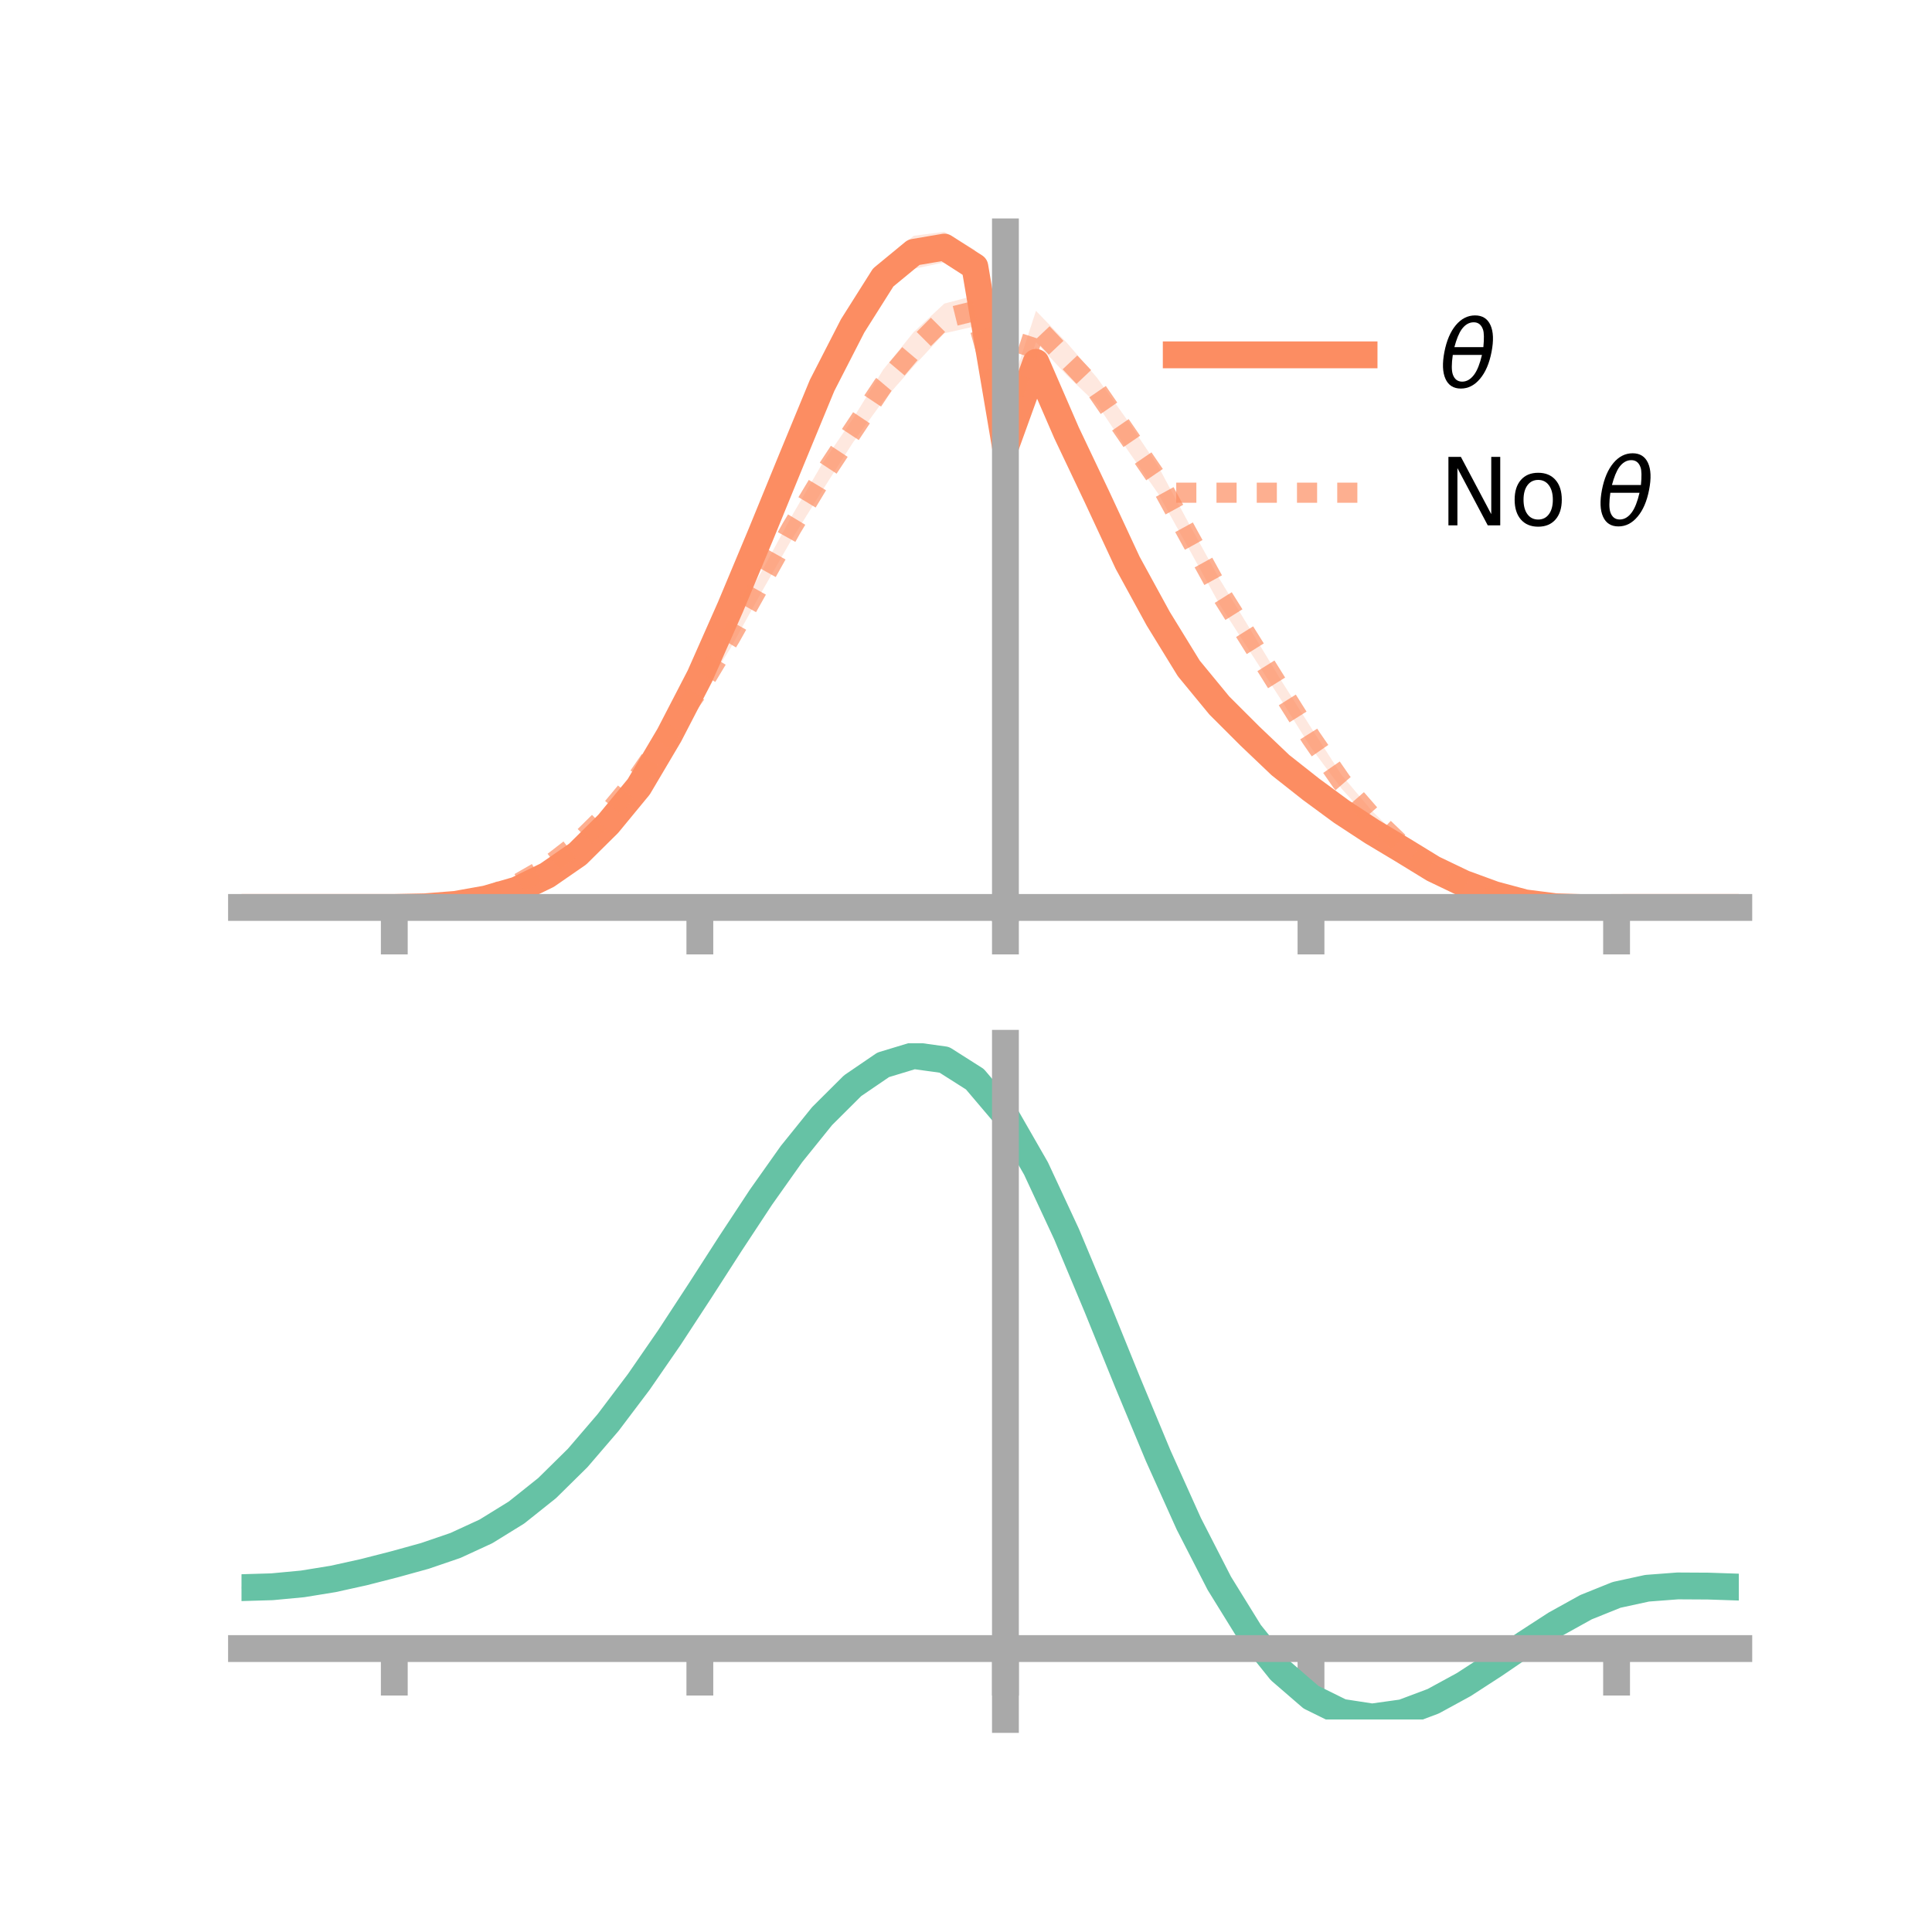 <?xml version="1.0" encoding="utf-8" standalone="no"?>
<!DOCTYPE svg PUBLIC "-//W3C//DTD SVG 1.1//EN"
  "http://www.w3.org/Graphics/SVG/1.1/DTD/svg11.dtd">
<!-- Created with matplotlib (https://matplotlib.org/) -->
<svg height="144pt" version="1.1" viewBox="0 0 144 144" width="144pt" xmlns="http://www.w3.org/2000/svg" xmlns:xlink="http://www.w3.org/1999/xlink">
 <defs>
  <style type="text/css">*{stroke-linecap:butt;stroke-linejoin:round;}</style>
 </defs>
 <g id="figure_1">
  <g id="patch_1">
   <path d="M 0 144 
L 144 144 
L 144 0 
L 0 0 
z
" style="fill:none;"/>
  </g>
  <g id="axes_1">
   <g id="patch_2">
    <path d="M 18 67.68 
L 129.6 67.68 
L 129.6 17.28 
L 18 17.28 
z
" style="fill:none;"/>
   </g>
   <g id="PolyCollection_1">
    <path clip-path="url(#p3ba29b233b)" d="M 18 67.635 
L 18 67.635 
L 20.278 67.635 
L 22.555 67.635 
L 24.833 67.635 
L 27.11 67.635 
L 29.388 67.635 
L 31.665 67.561 
L 33.943 67.347 
L 36.22 66.891 
L 38.498 66.147 
L 40.776 65.038 
L 43.053 63.35 
L 45.331 61.101 
L 47.608 58.118 
L 49.886 54.223 
L 52.163 49.599 
L 54.441 44.596 
L 56.718 38.835 
L 58.996 33.244 
L 61.273 27.635 
L 63.551 23.335 
L 65.829 19.434 
L 68.106 17.572 
L 70.384 17.28 
L 72.661 18.634 
L 74.939 32.394 
L 77.216 25.845 
L 79.494 31.276 
L 81.771 36.319 
L 84.049 40.858 
L 86.327 45.242 
L 88.604 49.156 
L 90.882 51.929 
L 93.159 54.224 
L 95.437 56.339 
L 97.714 58.44 
L 99.992 59.939 
L 102.269 61.556 
L 104.547 62.985 
L 106.824 64.452 
L 109.102 65.637 
L 111.38 66.507 
L 113.657 67.167 
L 115.935 67.524 
L 118.212 67.631 
L 120.49 67.637 
L 122.767 67.635 
L 125.045 67.635 
L 127.322 67.635 
L 129.6 67.635 
L 129.6 67.635 
L 129.6 67.635 
L 127.322 67.635 
L 125.045 67.635 
L 122.767 67.635 
L 120.49 67.639 
L 118.212 67.68 
L 115.935 67.64 
L 113.657 67.414 
L 111.38 66.849 
L 109.102 66.054 
L 106.824 65.054 
L 104.547 63.73 
L 102.269 62.428 
L 99.992 61.062 
L 97.714 59.21 
L 95.437 57.717 
L 93.159 55.495 
L 90.882 53.24 
L 88.604 50.478 
L 86.327 46.979 
L 84.049 43.034 
L 81.771 37.784 
L 79.494 33.242 
L 77.216 28.174 
L 74.939 34.223 
L 72.661 21.12 
L 70.384 19.555 
L 68.106 20.04 
L 65.829 21.929 
L 63.551 25.24 
L 61.273 29.823 
L 58.996 35.239 
L 56.718 40.781 
L 54.441 45.901 
L 52.163 51.19 
L 49.886 55.363 
L 47.608 59.169 
L 45.331 61.713 
L 43.053 63.972 
L 40.776 65.433 
L 38.498 66.539 
L 36.22 67.113 
L 33.943 67.47 
L 31.665 67.613 
L 29.388 67.635 
L 27.11 67.635 
L 24.833 67.635 
L 22.555 67.635 
L 20.278 67.635 
L 18 67.635 
z
" style="fill:#fc8d62;fill-opacity:0.2;"/>
   </g>
   <g id="PolyCollection_2">
    <path clip-path="url(#p3ba29b233b)" d="M 18 67.635 
L 18 67.635 
L 20.278 67.635 
L 22.555 67.635 
L 24.833 67.635 
L 27.11 67.635 
L 29.388 67.635 
L 31.665 67.564 
L 33.943 67.265 
L 36.22 66.698 
L 38.498 65.764 
L 40.776 64.348 
L 43.053 62.472 
L 45.331 60.12 
L 47.608 57.36 
L 49.886 54.004 
L 52.163 50.66 
L 54.441 46.671 
L 56.718 42.678 
L 58.996 38.495 
L 61.273 34.578 
L 63.551 31.239 
L 65.829 27.552 
L 68.106 24.746 
L 70.384 22.629 
L 72.661 22.027 
L 74.939 30.131 
L 77.216 23.168 
L 79.494 25.524 
L 81.771 28.16 
L 84.049 31.351 
L 86.327 34.763 
L 88.604 39.006 
L 90.882 43.133 
L 93.159 46.862 
L 95.437 50.63 
L 97.714 54.225 
L 99.992 57.762 
L 102.269 60.455 
L 104.547 62.644 
L 106.824 64.496 
L 109.102 65.815 
L 111.38 66.775 
L 113.657 67.307 
L 115.935 67.556 
L 118.212 67.64 
L 120.49 67.637 
L 122.767 67.635 
L 125.045 67.635 
L 127.322 67.635 
L 129.6 67.635 
L 129.6 67.635 
L 129.6 67.635 
L 127.322 67.635 
L 125.045 67.635 
L 122.767 67.635 
L 120.49 67.638 
L 118.212 67.682 
L 115.935 67.69 
L 113.657 67.525 
L 111.38 67.106 
L 109.102 66.302 
L 106.824 65.032 
L 104.547 63.497 
L 102.269 61.312 
L 99.992 58.778 
L 97.714 55.726 
L 95.437 52.088 
L 93.159 48.558 
L 90.882 45.017 
L 88.604 40.887 
L 86.327 36.8 
L 84.049 33.55 
L 81.771 30.133 
L 79.494 27.954 
L 77.216 25.503 
L 74.939 32.512 
L 72.661 24.325 
L 70.384 24.844 
L 68.106 27.287 
L 65.829 29.872 
L 63.551 33.02 
L 61.273 36.586 
L 58.996 40.229 
L 56.718 44.207 
L 54.441 48.325 
L 52.163 51.92 
L 49.886 55.081 
L 47.608 58.353 
L 45.331 61.074 
L 43.053 63.227 
L 40.776 64.881 
L 38.498 66.087 
L 36.22 66.992 
L 33.943 67.425 
L 31.665 67.609 
L 29.388 67.635 
L 27.11 67.635 
L 24.833 67.635 
L 22.555 67.635 
L 20.278 67.635 
L 18 67.635 
z
" style="fill:#fc8d62;fill-opacity:0.2;"/>
   </g>
   <g id="matplotlib.axis_1">
    <g id="xtick_1">
     <g id="line2d_1">
      <defs>
       <path d="M 0 0 
L 0 3.5 
" id="m01332e42fe" style="stroke:#a9a9a9;stroke-width:2;"/>
      </defs>
      <g>
       <use style="fill:#a9a9a9;stroke:#a9a9a9;stroke-width:2;" x="29.388" xlink:href="#m01332e42fe" y="67.635"/>
      </g>
     </g>
    </g>
    <g id="xtick_2">
     <g id="line2d_2">
      <g>
       <use style="fill:#a9a9a9;stroke:#a9a9a9;stroke-width:2;" x="52.163" xlink:href="#m01332e42fe" y="67.635"/>
      </g>
     </g>
    </g>
    <g id="xtick_3">
     <g id="line2d_3">
      <g>
       <use style="fill:#a9a9a9;stroke:#a9a9a9;stroke-width:2;" x="74.939" xlink:href="#m01332e42fe" y="67.635"/>
      </g>
     </g>
    </g>
    <g id="xtick_4">
     <g id="line2d_4">
      <g>
       <use style="fill:#a9a9a9;stroke:#a9a9a9;stroke-width:2;" x="97.714" xlink:href="#m01332e42fe" y="67.635"/>
      </g>
     </g>
    </g>
    <g id="xtick_5">
     <g id="line2d_5">
      <g>
       <use style="fill:#a9a9a9;stroke:#a9a9a9;stroke-width:2;" x="120.49" xlink:href="#m01332e42fe" y="67.635"/>
      </g>
     </g>
    </g>
   </g>
   <g id="matplotlib.axis_2"/>
   <g id="line2d_6">
    <path clip-path="url(#p3ba29b233b)" d="M 18 67.635 
L 20.278 67.635 
L 22.555 67.635 
L 24.833 67.635 
L 27.11 67.635 
L 29.388 67.635 
L 31.665 67.587 
L 33.943 67.408 
L 36.22 67.002 
L 38.498 66.343 
L 40.776 65.236 
L 43.053 63.661 
L 45.331 61.407 
L 47.608 58.643 
L 49.886 54.793 
L 52.163 50.395 
L 54.441 45.249 
L 56.718 39.808 
L 58.996 34.242 
L 61.273 28.729 
L 63.551 24.287 
L 65.829 20.681 
L 68.106 18.806 
L 70.384 18.418 
L 72.661 19.877 
L 74.939 33.309 
L 77.216 27.01 
L 79.494 32.259 
L 81.771 37.052 
L 84.049 41.946 
L 86.327 46.111 
L 88.604 49.817 
L 90.882 52.585 
L 93.159 54.859 
L 95.437 57.028 
L 97.714 58.825 
L 99.992 60.5 
L 102.269 61.992 
L 104.547 63.357 
L 106.824 64.753 
L 109.102 65.845 
L 111.38 66.678 
L 113.657 67.29 
L 115.935 67.582 
L 118.212 67.656 
L 120.49 67.638 
L 122.767 67.635 
L 125.045 67.635 
L 127.322 67.635 
L 129.6 67.635 
" style="fill:none;stroke:#fc8d62;stroke-linecap:square;stroke-width:2;"/>
   </g>
   <g id="line2d_7">
    <path clip-path="url(#p3ba29b233b)" d="M 18 67.635 
L 20.278 67.635 
L 22.555 67.635 
L 24.833 67.635 
L 27.11 67.635 
L 29.388 67.635 
L 31.665 67.586 
L 33.943 67.345 
L 36.22 66.845 
L 38.498 65.925 
L 40.776 64.614 
L 43.053 62.849 
L 45.331 60.597 
L 47.608 57.856 
L 49.886 54.543 
L 52.163 51.29 
L 54.441 47.498 
L 56.718 43.443 
L 58.996 39.362 
L 61.273 35.582 
L 63.551 32.13 
L 65.829 28.712 
L 68.106 26.017 
L 70.384 23.737 
L 72.661 23.176 
L 74.939 31.321 
L 77.216 24.336 
L 79.494 26.739 
L 81.771 29.146 
L 84.049 32.45 
L 86.327 35.781 
L 88.604 39.946 
L 90.882 44.075 
L 93.159 47.71 
L 95.437 51.359 
L 97.714 54.975 
L 99.992 58.27 
L 102.269 60.884 
L 104.547 63.071 
L 106.824 64.764 
L 109.102 66.058 
L 111.38 66.94 
L 113.657 67.416 
L 115.935 67.623 
L 118.212 67.661 
L 120.49 67.638 
L 122.767 67.635 
L 125.045 67.635 
L 127.322 67.635 
L 129.6 67.635 
" style="fill:none;stroke:#fc8d62;stroke-dasharray:1.5,1.5;stroke-dashoffset:0;stroke-opacity:0.7;stroke-width:1.5;"/>
   </g>
   <g id="patch_3">
    <path d="M 74.939 67.68 
L 74.939 17.28 
" style="fill:none;stroke:#a9a9a9;stroke-linecap:square;stroke-linejoin:miter;stroke-width:2;"/>
   </g>
   <g id="patch_4">
    <path d="M 129.6 67.68 
L 129.6 17.28 
" style="fill:none;"/>
   </g>
   <g id="patch_5">
    <path d="M 18 67.635 
L 129.6 67.635 
" style="fill:none;stroke:#a9a9a9;stroke-linecap:square;stroke-linejoin:miter;stroke-width:2;"/>
   </g>
   <g id="patch_6">
    <path d="M 18 17.28 
L 129.6 17.28 
" style="fill:none;"/>
   </g>
   <g id="legend_1">
    <g id="line2d_8">
     <path d="M 87.67 26.449 
L 101.67 26.449 
" style="fill:none;stroke:#fc8d62;stroke-linecap:square;stroke-width:2;"/>
    </g>
    <g id="line2d_9"/>
    <g id="text_1">
     <!-- $\theta$ -->
     <g transform="translate(107.27 28.899)scale(0.07 -0.07)">
      <defs>
       <path d="M 45.516 34.672 
L 14.453 34.672 
Q 12.359 20.062 14.5 13.875 
Q 17.188 6.25 24.469 6.25 
Q 31.781 6.25 37.359 13.922 
Q 42.234 20.656 45.516 34.672 
z
M 47.016 42.969 
Q 48.344 56.844 46.625 61.719 
Q 43.953 69.438 36.766 69.438 
Q 29.297 69.438 23.828 61.812 
Q 19.531 55.672 16.156 42.969 
z
M 38.188 76.766 
Q 49.906 76.766 54.594 66.406 
Q 59.281 56.109 55.719 37.844 
Q 52.203 19.625 43.453 9.281 
Q 34.766 -1.125 23.047 -1.125 
Q 11.281 -1.125 6.641 9.281 
Q 2 19.625 5.516 37.844 
Q 9.078 56.109 17.719 66.406 
Q 26.422 76.766 38.188 76.766 
z
" id="DejaVuSans-Oblique-952"/>
      </defs>
      <use transform="translate(0 0.234)" xlink:href="#DejaVuSans-Oblique-952"/>
     </g>
    </g>
    <g id="line2d_10">
     <path d="M 87.67 36.724 
L 101.67 36.724 
" style="fill:none;stroke:#fc8d62;stroke-dasharray:1.5,1.5;stroke-dashoffset:0;stroke-opacity:0.7;stroke-width:1.5;"/>
    </g>
    <g id="line2d_11"/>
    <g id="text_2">
     <!-- No $\theta$ -->
     <g transform="translate(107.27 39.174)scale(0.07 -0.07)">
      <defs>
       <path d="M 9.812 72.906 
L 23.094 72.906 
L 55.422 11.922 
L 55.422 72.906 
L 64.984 72.906 
L 64.984 0 
L 51.703 0 
L 19.391 60.984 
L 19.391 0 
L 9.812 0 
z
" id="DejaVuSans-78"/>
       <path d="M 30.609 48.391 
Q 23.391 48.391 19.188 42.75 
Q 14.984 37.109 14.984 27.297 
Q 14.984 17.484 19.156 11.844 
Q 23.344 6.203 30.609 6.203 
Q 37.797 6.203 41.984 11.859 
Q 46.188 17.531 46.188 27.297 
Q 46.188 37.016 41.984 42.703 
Q 37.797 48.391 30.609 48.391 
z
M 30.609 56 
Q 42.328 56 49.016 48.375 
Q 55.719 40.766 55.719 27.297 
Q 55.719 13.875 49.016 6.219 
Q 42.328 -1.422 30.609 -1.422 
Q 18.844 -1.422 12.172 6.219 
Q 5.516 13.875 5.516 27.297 
Q 5.516 40.766 12.172 48.375 
Q 18.844 56 30.609 56 
z
" id="DejaVuSans-111"/>
       <path id="DejaVuSans-32"/>
      </defs>
      <use transform="translate(0 0.234)" xlink:href="#DejaVuSans-78"/>
      <use transform="translate(74.805 0.234)" xlink:href="#DejaVuSans-111"/>
      <use transform="translate(135.986 0.234)" xlink:href="#DejaVuSans-32"/>
      <use transform="translate(167.773 0.234)" xlink:href="#DejaVuSans-Oblique-952"/>
     </g>
    </g>
   </g>
  </g>
  <g id="axes_2">
   <g id="patch_7">
    <path d="M 18 128.16 
L 129.6 128.16 
L 129.6 77.76 
L 18 77.76 
z
" style="fill:none;"/>
   </g>
   <g id="PolyCollection_3">
    <path clip-path="url(#p059c68ad57)" d="M 18 118.411 
L 18 118.258 
L 20.278 118.192 
L 22.555 117.971 
L 24.833 117.589 
L 27.11 117.069 
L 29.388 116.469 
L 31.665 115.824 
L 33.943 115.03 
L 36.22 113.963 
L 38.498 112.535 
L 40.776 110.69 
L 43.053 108.409 
L 45.331 105.705 
L 47.608 102.627 
L 49.886 99.256 
L 52.163 95.698 
L 54.441 92.08 
L 56.718 88.547 
L 58.996 85.256 
L 61.273 82.37 
L 63.551 80.053 
L 65.829 78.465 
L 68.106 77.76 
L 70.384 78.078 
L 72.661 79.547 
L 74.939 82.274 
L 77.216 86.297 
L 79.494 91.264 
L 81.771 96.782 
L 84.049 102.483 
L 86.327 108.039 
L 88.604 113.181 
L 90.882 117.695 
L 93.159 121.435 
L 95.437 124.312 
L 97.714 126.301 
L 99.992 127.434 
L 102.269 127.789 
L 104.547 127.475 
L 106.824 126.63 
L 109.102 125.4 
L 111.38 123.941 
L 113.657 122.406 
L 115.935 120.942 
L 118.212 119.687 
L 120.49 118.772 
L 122.767 118.278 
L 125.045 118.108 
L 127.322 118.128 
L 129.6 118.212 
L 129.6 118.376 
L 129.6 118.376 
L 127.322 118.307 
L 125.045 118.302 
L 122.767 118.478 
L 120.49 118.975 
L 118.212 119.893 
L 115.935 121.162 
L 113.657 122.653 
L 111.38 124.222 
L 109.102 125.715 
L 106.824 126.973 
L 104.547 127.837 
L 102.269 128.16 
L 99.992 127.814 
L 97.714 126.699 
L 95.437 124.753 
L 93.159 121.955 
L 90.882 118.33 
L 88.604 113.957 
L 86.327 108.976 
L 84.049 103.59 
L 81.771 98.059 
L 79.494 92.701 
L 77.216 87.877 
L 74.939 83.97 
L 72.661 81.327 
L 70.384 79.903 
L 68.106 79.593 
L 65.829 80.268 
L 63.551 81.789 
L 61.273 84.008 
L 58.996 86.769 
L 56.718 89.916 
L 54.441 93.292 
L 52.163 96.75 
L 49.886 100.153 
L 47.608 103.381 
L 45.331 106.334 
L 43.053 108.938 
L 40.776 111.143 
L 38.498 112.932 
L 36.22 114.319 
L 33.943 115.351 
L 31.665 116.114 
L 29.388 116.726 
L 27.11 117.293 
L 24.833 117.78 
L 22.555 118.137 
L 20.278 118.344 
L 18 118.411 
z
" style="fill:#66c2a5;fill-opacity:0.2;"/>
   </g>
   <g id="matplotlib.axis_3">
    <g id="xtick_6">
     <g id="line2d_12">
      <g>
       <use style="fill:#a9a9a9;stroke:#a9a9a9;stroke-width:2;" x="29.388" xlink:href="#m01332e42fe" y="122.874"/>
      </g>
     </g>
    </g>
    <g id="xtick_7">
     <g id="line2d_13">
      <g>
       <use style="fill:#a9a9a9;stroke:#a9a9a9;stroke-width:2;" x="52.163" xlink:href="#m01332e42fe" y="122.874"/>
      </g>
     </g>
    </g>
    <g id="xtick_8">
     <g id="line2d_14">
      <g>
       <use style="fill:#a9a9a9;stroke:#a9a9a9;stroke-width:2;" x="74.939" xlink:href="#m01332e42fe" y="122.874"/>
      </g>
     </g>
    </g>
    <g id="xtick_9">
     <g id="line2d_15">
      <g>
       <use style="fill:#a9a9a9;stroke:#a9a9a9;stroke-width:2;" x="97.714" xlink:href="#m01332e42fe" y="122.874"/>
      </g>
     </g>
    </g>
    <g id="xtick_10">
     <g id="line2d_16">
      <g>
       <use style="fill:#a9a9a9;stroke:#a9a9a9;stroke-width:2;" x="120.49" xlink:href="#m01332e42fe" y="122.874"/>
      </g>
     </g>
    </g>
   </g>
   <g id="matplotlib.axis_4"/>
   <g id="line2d_17">
    <path clip-path="url(#p059c68ad57)" d="M 18 118.335 
L 20.278 118.268 
L 22.555 118.054 
L 24.833 117.684 
L 27.11 117.181 
L 29.388 116.598 
L 31.665 115.969 
L 33.943 115.19 
L 36.22 114.141 
L 38.498 112.734 
L 40.776 110.917 
L 43.053 108.673 
L 45.331 106.019 
L 47.608 103.004 
L 49.886 99.705 
L 52.163 96.224 
L 54.441 92.686 
L 56.718 89.231 
L 58.996 86.013 
L 61.273 83.189 
L 63.551 80.921 
L 65.829 79.367 
L 68.106 78.676 
L 70.384 78.991 
L 72.661 80.437 
L 74.939 83.122 
L 77.216 87.087 
L 79.494 91.982 
L 81.771 97.421 
L 84.049 103.036 
L 86.327 108.508 
L 88.604 113.569 
L 90.882 118.012 
L 93.159 121.695 
L 95.437 124.532 
L 97.714 126.5 
L 99.992 127.624 
L 102.269 127.974 
L 104.547 127.656 
L 106.824 126.801 
L 109.102 125.558 
L 111.38 124.082 
L 113.657 122.529 
L 115.935 121.052 
L 118.212 119.79 
L 120.49 118.873 
L 122.767 118.378 
L 125.045 118.205 
L 127.322 118.218 
L 129.6 118.294 
" style="fill:none;stroke:#66c2a5;stroke-linecap:square;stroke-width:2;"/>
   </g>
   <g id="patch_8">
    <path d="M 74.939 128.16 
L 74.939 77.76 
" style="fill:none;stroke:#a9a9a9;stroke-linecap:square;stroke-linejoin:miter;stroke-width:2;"/>
   </g>
   <g id="patch_9">
    <path d="M 129.6 128.16 
L 129.6 77.76 
" style="fill:none;"/>
   </g>
   <g id="patch_10">
    <path d="M 18 122.874 
L 129.6 122.874 
" style="fill:none;stroke:#a9a9a9;stroke-linecap:square;stroke-linejoin:miter;stroke-width:2;"/>
   </g>
   <g id="patch_11">
    <path d="M 18 77.76 
L 129.6 77.76 
" style="fill:none;"/>
   </g>
  </g>
 </g>
 <defs>
  <clipPath id="p3ba29b233b">
   <rect height="50.4" width="111.6" x="18" y="17.28"/>
  </clipPath>
  <clipPath id="p059c68ad57">
   <rect height="50.4" width="111.6" x="18" y="77.76"/>
  </clipPath>
 </defs>
</svg>
